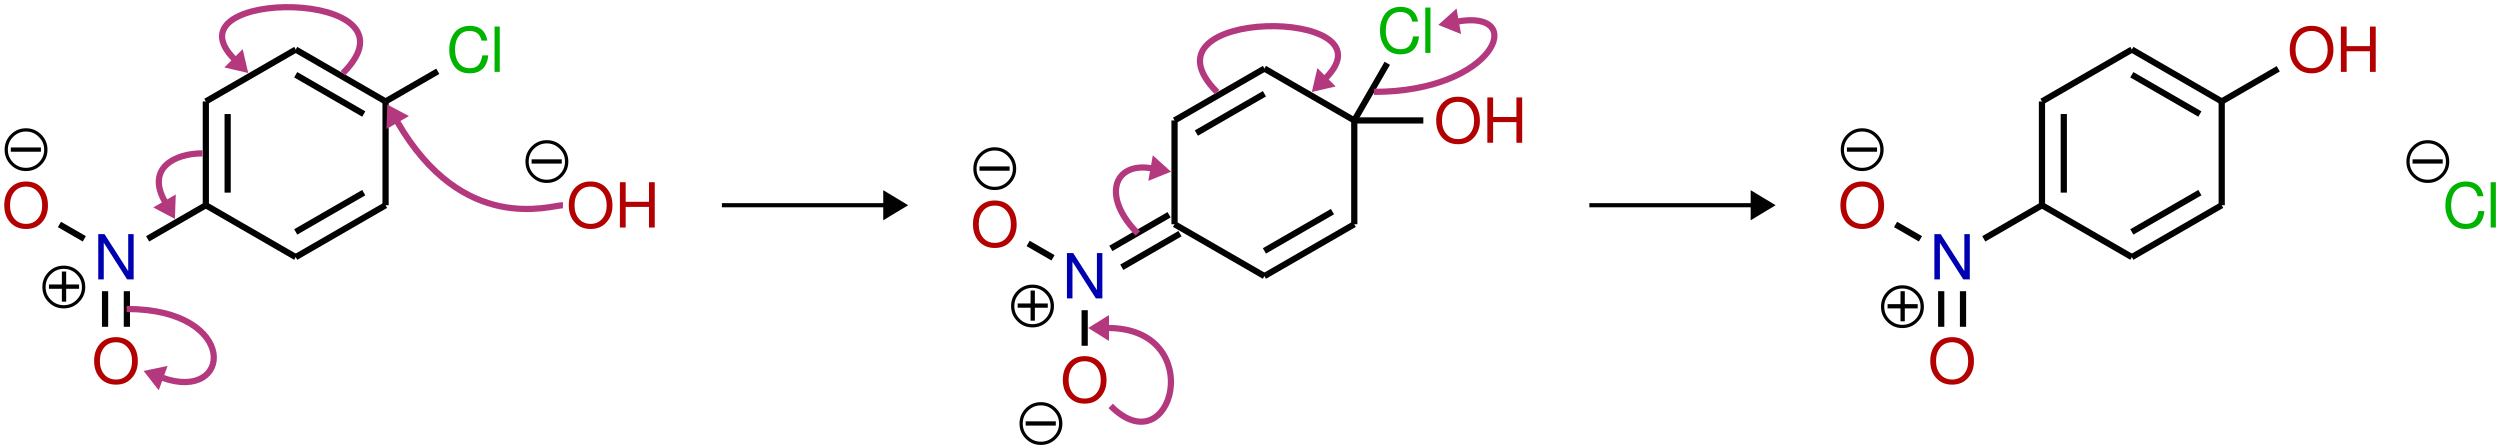<?xml version="1.0" encoding="UTF-8"?>
<svg xmlns="http://www.w3.org/2000/svg" xmlns:xlink="http://www.w3.org/1999/xlink" width="481pt" height="86pt" viewBox="0 0 481 86" version="1.1">
<defs>
<g>
<symbol overflow="visible" id="glyph0-0">
<path style="stroke:none;" d="M 7.406 -6.219 C 7.406 -5.852 7.328 -5.52 7.172 -5.219 C 7.023 -4.926 6.848 -4.68 6.641 -4.484 C 6.43 -4.297 6.223 -4.109 6.016 -3.922 C 5.805 -3.742 5.629 -3.539 5.484 -3.312 C 5.336 -3.082 5.266 -2.844 5.266 -2.594 L 5.266 -2.031 L 4.188 -2.031 L 4.188 -2.688 C 4.188 -2.977 4.258 -3.254 4.406 -3.516 C 4.551 -3.785 4.727 -4.016 4.938 -4.203 C 5.156 -4.398 5.363 -4.594 5.562 -4.781 C 5.77 -4.969 5.945 -5.18 6.094 -5.422 C 6.25 -5.672 6.328 -5.938 6.328 -6.219 C 6.328 -6.625 6.188 -6.953 5.906 -7.203 C 5.625 -7.453 5.254 -7.578 4.797 -7.578 C 4.211 -7.578 3.805 -7.41 3.578 -7.078 C 3.359 -6.754 3.25 -6.301 3.25 -5.719 L 2.234 -5.719 C 2.234 -6.633 2.453 -7.328 2.891 -7.797 C 3.336 -8.273 3.992 -8.516 4.859 -8.516 C 5.629 -8.516 6.242 -8.305 6.703 -7.891 C 7.172 -7.473 7.406 -6.914 7.406 -6.219 Z M 5.266 -0.891 L 5.266 0.344 L 4.188 0.344 L 4.188 -0.891 Z M 0.422 1.656 L 0.422 -9.562 L 9.141 -9.562 L 9.141 1.656 Z M 1.406 0.828 L 8.156 0.828 L 8.156 -8.719 L 1.406 -8.719 Z M 1.406 0.828 "/>
</symbol>
<symbol overflow="visible" id="glyph0-1">
<path style="stroke:none;" d="M 8.891 -4.219 C 8.891 -2.926 8.504 -1.852 7.734 -1 C 6.973 -0.145 5.957 0.281 4.688 0.281 C 3.426 0.281 2.41 -0.141 1.641 -0.984 C 0.867 -1.828 0.484 -2.926 0.484 -4.281 C 0.484 -5.645 0.867 -6.75 1.641 -7.594 C 2.41 -8.438 3.422 -8.859 4.672 -8.859 C 5.953 -8.859 6.973 -8.438 7.734 -7.594 C 8.504 -6.75 8.891 -5.625 8.891 -4.219 Z M 4.672 -7.875 C 3.742 -7.875 3 -7.547 2.438 -6.891 C 1.875 -6.234 1.594 -5.363 1.594 -4.281 C 1.594 -3.207 1.875 -2.344 2.438 -1.688 C 3.008 -1.031 3.758 -0.703 4.688 -0.703 C 5.613 -0.703 6.359 -1.031 6.922 -1.688 C 7.492 -2.344 7.781 -3.195 7.781 -4.25 C 7.781 -5.344 7.492 -6.219 6.922 -6.875 C 6.359 -7.539 5.609 -7.875 4.672 -7.875 Z M 4.672 -7.875 "/>
</symbol>
<symbol overflow="visible" id="glyph0-2">
<path style="stroke:none;" d="M 7.766 -8.719 L 7.766 0 L 6.516 0 L 2.016 -7.062 L 2.016 0 L 0.953 0 L 0.953 -8.719 L 2.156 -8.719 L 6.719 -1.594 L 6.719 -8.719 Z M 7.766 -8.719 "/>
</symbol>
<symbol overflow="visible" id="glyph0-3">
<path style="stroke:none;" d="M 2.156 -6.406 C 1.477 -5.727 1.141 -4.906 1.141 -3.938 C 1.141 -2.977 1.477 -2.156 2.156 -1.469 C 2.844 -0.789 3.664 -0.453 4.625 -0.453 C 5.594 -0.453 6.414 -0.789 7.094 -1.469 C 7.781 -2.156 8.125 -2.977 8.125 -3.938 C 8.125 -4.906 7.781 -5.727 7.094 -6.406 C 6.414 -7.094 5.594 -7.438 4.625 -7.438 C 3.664 -7.438 2.844 -7.094 2.156 -6.406 Z M 1.719 -1.031 C 0.914 -1.832 0.516 -2.801 0.516 -3.938 C 0.516 -5.082 0.914 -6.055 1.719 -6.859 C 2.52 -7.66 3.488 -8.062 4.625 -8.062 C 5.77 -8.062 6.742 -7.66 7.547 -6.859 C 8.359 -6.055 8.766 -5.082 8.766 -3.938 C 8.766 -2.801 8.359 -1.832 7.547 -1.031 C 6.742 -0.227 5.77 0.172 4.625 0.172 C 3.488 0.172 2.52 -0.227 1.719 -1.031 Z M 7.578 -4.438 L 7.578 -3.609 L 5.094 -3.609 L 5.094 -1.125 L 4.266 -1.125 L 4.266 -3.609 L 1.781 -3.609 L 1.781 -4.438 L 4.266 -4.438 L 4.266 -6.922 L 5.094 -6.922 L 5.094 -4.438 Z M 7.578 -4.438 "/>
</symbol>
<symbol overflow="visible" id="glyph0-4">
<path style="stroke:none;" d="M 7.5 -4.375 L 7.5 -3.547 L 1.703 -3.547 L 1.703 -4.375 Z M 2.156 -6.406 C 1.477 -5.727 1.141 -4.906 1.141 -3.938 C 1.141 -2.977 1.477 -2.156 2.156 -1.469 C 2.844 -0.789 3.664 -0.453 4.625 -0.453 C 5.594 -0.453 6.414 -0.789 7.094 -1.469 C 7.781 -2.156 8.125 -2.977 8.125 -3.938 C 8.125 -4.906 7.781 -5.727 7.094 -6.406 C 6.414 -7.094 5.594 -7.438 4.625 -7.438 C 3.664 -7.438 2.844 -7.094 2.156 -6.406 Z M 1.719 -1.031 C 0.914 -1.832 0.516 -2.801 0.516 -3.938 C 0.516 -5.082 0.914 -6.055 1.719 -6.859 C 2.52 -7.66 3.488 -8.062 4.625 -8.062 C 5.77 -8.062 6.742 -7.66 7.547 -6.859 C 8.359 -6.055 8.766 -5.082 8.766 -3.938 C 8.766 -2.801 8.359 -1.832 7.547 -1.031 C 6.742 -0.227 5.77 0.172 4.625 0.172 C 3.488 0.172 2.52 -0.227 1.719 -1.031 Z M 1.719 -1.031 "/>
</symbol>
<symbol overflow="visible" id="glyph0-5">
<path style="stroke:none;" d="M 0.484 -4.25 C 0.484 -4.656 0.516 -5.051 0.578 -5.438 C 0.648 -5.832 0.781 -6.238 0.969 -6.656 C 1.156 -7.082 1.391 -7.453 1.672 -7.766 C 1.961 -8.078 2.348 -8.336 2.828 -8.547 C 3.305 -8.754 3.848 -8.859 4.453 -8.859 C 6.348 -8.859 7.469 -7.91 7.812 -6.016 L 6.688 -6.016 C 6.551 -6.629 6.297 -7.094 5.922 -7.406 C 5.547 -7.719 5.016 -7.875 4.328 -7.875 C 3.484 -7.875 2.816 -7.551 2.328 -6.906 C 1.836 -6.258 1.594 -5.379 1.594 -4.266 C 1.594 -3.172 1.848 -2.301 2.359 -1.656 C 2.867 -1.02 3.555 -0.703 4.422 -0.703 C 5.141 -0.703 5.688 -0.898 6.062 -1.297 C 6.445 -1.703 6.707 -2.328 6.844 -3.172 L 8 -3.172 C 7.738 -0.867 6.539 0.281 4.406 0.281 C 3.812 0.281 3.273 0.18 2.797 -0.016 C 2.328 -0.223 1.953 -0.484 1.672 -0.797 C 1.391 -1.109 1.156 -1.473 0.969 -1.891 C 0.781 -2.305 0.648 -2.707 0.578 -3.094 C 0.516 -3.477 0.484 -3.863 0.484 -4.25 Z M 0.484 -4.25 "/>
</symbol>
<symbol overflow="visible" id="glyph0-6">
<path style="stroke:none;" d="M 1.719 -8.719 L 1.719 0 L 0.719 0 L 0.719 -8.719 Z M 1.719 -8.719 "/>
</symbol>
<symbol overflow="visible" id="glyph0-7">
<path style="stroke:none;" d="M 6.547 -3.969 L 2.062 -3.969 L 2.062 0 L 0.953 0 L 0.953 -8.719 L 2.062 -8.719 L 2.062 -4.953 L 6.547 -4.953 L 6.547 -8.719 L 7.656 -8.719 L 7.656 0 L 6.547 0 Z M 6.547 -3.969 "/>
</symbol>
</g>
</defs>
<g id="surface76">
<g style="fill:rgb(70%,0%,0%);fill-opacity:1;">
  <use xlink:href="#glyph0-1" x="17.626" y="73.725"/>
</g>
<g style="fill:rgb(0%,0%,70%);fill-opacity:1;">
  <use xlink:href="#glyph0-2" x="17.948" y="53.76"/>
</g>
<g style="fill:rgb(0.999%,0.999%,0.999%);fill-opacity:1;">
  <use xlink:href="#glyph0-3" x="7.637" y="59.169"/>
</g>
<path style="fill:none;stroke-width:1.196;stroke-linecap:butt;stroke-linejoin:miter;stroke:rgb(0.999%,0.999%,0.999%);stroke-opacity:1;stroke-miterlimit:10;" d="M -2.097 10.85 L -2.097 17.698 " transform="matrix(1,0,0,-1,22.312,73.725)"/>
<path style="fill:none;stroke-width:1.196;stroke-linecap:butt;stroke-linejoin:miter;stroke:rgb(0.999%,0.999%,0.999%);stroke-opacity:1;stroke-miterlimit:10;" d="M 2.098 10.85 L 2.098 17.698 " transform="matrix(1,0,0,-1,22.312,73.725)"/>
<g style="fill:rgb(70%,0%,0%);fill-opacity:1;">
  <use xlink:href="#glyph0-1" x="0.335" y="43.777"/>
</g>
<g style="fill:rgb(0.999%,0.999%,0.999%);fill-opacity:1;">
  <use xlink:href="#glyph0-4" x="0.371" y="32.742"/>
</g>
<path style="fill:none;stroke-width:1.196;stroke-linecap:butt;stroke-linejoin:miter;stroke:rgb(0.999%,0.999%,0.999%);stroke-opacity:1;stroke-miterlimit:10;" d="M -6.089 27.772 L -10.878 30.538 " transform="matrix(1,0,0,-1,22.312,73.725)"/>
<path style="fill:none;stroke-width:1.196;stroke-linecap:butt;stroke-linejoin:miter;stroke:rgb(0.999%,0.999%,0.999%);stroke-opacity:1;stroke-miterlimit:10;" d="M 6.09 27.772 L 17.29 34.241 " transform="matrix(1,0,0,-1,22.312,73.725)"/>
<path style="fill:none;stroke-width:1.196;stroke-linecap:butt;stroke-linejoin:miter;stroke:rgb(0.999%,0.999%,0.999%);stroke-opacity:1;stroke-miterlimit:10;" d="M 17.29 34.241 L 34.583 24.256 " transform="matrix(1,0,0,-1,22.312,73.725)"/>
<path style="fill:none;stroke-width:1.196;stroke-linecap:butt;stroke-linejoin:miter;stroke:rgb(0.999%,0.999%,0.999%);stroke-opacity:1;stroke-miterlimit:10;" d="M 34.583 24.256 L 51.872 34.241 " transform="matrix(1,0,0,-1,22.312,73.725)"/>
<path style="fill:none;stroke-width:1.196;stroke-linecap:butt;stroke-linejoin:miter;stroke:rgb(0.999%,0.999%,0.999%);stroke-opacity:1;stroke-miterlimit:10;" d="M 34.583 29.104 L 47.676 36.663 " transform="matrix(1,0,0,-1,22.312,73.725)"/>
<path style="fill:none;stroke-width:1.196;stroke-linecap:butt;stroke-linejoin:miter;stroke:rgb(0.999%,0.999%,0.999%);stroke-opacity:1;stroke-miterlimit:10;" d="M 51.872 34.241 L 51.872 54.205 " transform="matrix(1,0,0,-1,22.312,73.725)"/>
<g style="fill:rgb(0%,70%,0%);fill-opacity:1;">
  <use xlink:href="#glyph0-5" x="85.956" y="13.829"/>
  <use xlink:href="#glyph0-6" x="94.432" y="13.829"/>
</g>
<path style="fill:none;stroke-width:1.196;stroke-linecap:butt;stroke-linejoin:miter;stroke:rgb(0.999%,0.999%,0.999%);stroke-opacity:1;stroke-miterlimit:10;" d="M 51.872 54.205 L 61.918 60.006 " transform="matrix(1,0,0,-1,22.312,73.725)"/>
<path style="fill:none;stroke-width:1.196;stroke-linecap:butt;stroke-linejoin:miter;stroke:rgb(0.999%,0.999%,0.999%);stroke-opacity:1;stroke-miterlimit:10;" d="M 51.872 54.205 L 34.583 64.19 " transform="matrix(1,0,0,-1,22.312,73.725)"/>
<path style="fill:none;stroke-width:1.196;stroke-linecap:butt;stroke-linejoin:miter;stroke:rgb(0.999%,0.999%,0.999%);stroke-opacity:1;stroke-miterlimit:10;" d="M 47.676 51.784 L 34.583 59.342 " transform="matrix(1,0,0,-1,22.312,73.725)"/>
<path style="fill:none;stroke-width:1.196;stroke-linecap:butt;stroke-linejoin:miter;stroke:rgb(0.999%,0.999%,0.999%);stroke-opacity:1;stroke-miterlimit:10;" d="M 34.583 64.19 L 17.29 54.205 " transform="matrix(1,0,0,-1,22.312,73.725)"/>
<path style="fill:none;stroke-width:1.196;stroke-linecap:butt;stroke-linejoin:miter;stroke:rgb(0.999%,0.999%,0.999%);stroke-opacity:1;stroke-miterlimit:10;" d="M 17.29 54.205 L 17.29 34.241 " transform="matrix(1,0,0,-1,22.312,73.725)"/>
<path style="fill:none;stroke-width:1.196;stroke-linecap:butt;stroke-linejoin:miter;stroke:rgb(0.999%,0.999%,0.999%);stroke-opacity:1;stroke-miterlimit:10;" d="M 21.489 51.784 L 21.489 36.663 " transform="matrix(1,0,0,-1,22.312,73.725)"/>
<g style="fill:rgb(70%,0%,0%);fill-opacity:1;">
  <use xlink:href="#glyph0-1" x="108.946" y="43.777"/>
</g>
<g style="fill:rgb(0.999%,0.999%,0.999%);fill-opacity:1;">
  <use xlink:href="#glyph0-4" x="100.58" y="35.029"/>
</g>
<g style="fill:rgb(70%,0%,0%);fill-opacity:1;">
  <use xlink:href="#glyph0-7" x="118.318" y="43.777"/>
</g>
<path style="fill:none;stroke-width:0.801;stroke-linecap:butt;stroke-linejoin:miter;stroke:rgb(0.999%,0.999%,0.999%);stroke-opacity:1;stroke-miterlimit:10;" d="M 138.56 34.241 L 169.798 34.241 " transform="matrix(1,0,0,-1,0.335,73.725)"/>
<path style="fill-rule:nonzero;fill:rgb(0.999%,0.999%,0.999%);fill-opacity:1;stroke-width:0.801;stroke-linecap:butt;stroke-linejoin:miter;stroke:rgb(0.999%,0.999%,0.999%);stroke-opacity:1;stroke-miterlimit:10;" d="M 4.027 0.001 L 0.402 2.184 L 0.402 -2.187 Z M 4.027 0.001 " transform="matrix(1,0,0,-1,169.934,39.485)"/>
<g style="fill:rgb(70%,0%,0%);fill-opacity:1;">
  <use xlink:href="#glyph0-1" x="204.004" y="77.379"/>
</g>
<g style="fill:rgb(0.999%,0.999%,0.999%);fill-opacity:1;">
  <use xlink:href="#glyph0-4" x="195.638" y="85.433"/>
</g>
<g style="fill:rgb(0%,0%,70%);fill-opacity:1;">
  <use xlink:href="#glyph0-2" x="204.327" y="57.413"/>
</g>
<g style="fill:rgb(0.999%,0.999%,0.999%);fill-opacity:1;">
  <use xlink:href="#glyph0-3" x="194.016" y="62.823"/>
</g>
<path style="fill:none;stroke-width:1.196;stroke-linecap:butt;stroke-linejoin:miter;stroke:rgb(0.999%,0.999%,0.999%);stroke-opacity:1;stroke-miterlimit:10;" d="M 0 10.852 L 0 17.699 " transform="matrix(1,0,0,-1,208.691,77.379)"/>
<g style="fill:rgb(70%,0%,0%);fill-opacity:1;">
  <use xlink:href="#glyph0-1" x="186.714" y="47.431"/>
</g>
<g style="fill:rgb(0.999%,0.999%,0.999%);fill-opacity:1;">
  <use xlink:href="#glyph0-4" x="186.75" y="36.396"/>
</g>
<path style="fill:none;stroke-width:1.196;stroke-linecap:butt;stroke-linejoin:miter;stroke:rgb(0.999%,0.999%,0.999%);stroke-opacity:1;stroke-miterlimit:10;" d="M -6.089 27.774 L -10.879 30.539 " transform="matrix(1,0,0,-1,208.691,77.379)"/>
<path style="fill:none;stroke-width:1.196;stroke-linecap:butt;stroke-linejoin:miter;stroke:rgb(0.999%,0.999%,0.999%);stroke-opacity:1;stroke-miterlimit:10;" d="M 5.039 29.59 L 16.243 36.059 " transform="matrix(1,0,0,-1,208.691,77.379)"/>
<path style="fill:none;stroke-width:1.196;stroke-linecap:butt;stroke-linejoin:miter;stroke:rgb(0.999%,0.999%,0.999%);stroke-opacity:1;stroke-miterlimit:10;" d="M 7.141 25.957 L 18.34 32.422 " transform="matrix(1,0,0,-1,208.691,77.379)"/>
<path style="fill:none;stroke-width:1.196;stroke-linecap:butt;stroke-linejoin:miter;stroke:rgb(0.999%,0.999%,0.999%);stroke-opacity:1;stroke-miterlimit:10;" d="M 17.289 34.238 L 34.582 24.258 " transform="matrix(1,0,0,-1,208.691,77.379)"/>
<path style="fill:none;stroke-width:1.196;stroke-linecap:butt;stroke-linejoin:miter;stroke:rgb(0.999%,0.999%,0.999%);stroke-opacity:1;stroke-miterlimit:10;" d="M 34.582 24.258 L 51.871 34.238 " transform="matrix(1,0,0,-1,208.691,77.379)"/>
<path style="fill:none;stroke-width:1.196;stroke-linecap:butt;stroke-linejoin:miter;stroke:rgb(0.999%,0.999%,0.999%);stroke-opacity:1;stroke-miterlimit:10;" d="M 34.582 29.106 L 47.676 36.664 " transform="matrix(1,0,0,-1,208.691,77.379)"/>
<path style="fill:none;stroke-width:1.196;stroke-linecap:butt;stroke-linejoin:miter;stroke:rgb(0.999%,0.999%,0.999%);stroke-opacity:1;stroke-miterlimit:10;" d="M 51.871 34.238 L 51.871 54.207 " transform="matrix(1,0,0,-1,208.691,77.379)"/>
<g style="fill:rgb(0%,70%,0%);fill-opacity:1;">
  <use xlink:href="#glyph0-5" x="265.027" y="10.175"/>
  <use xlink:href="#glyph0-6" x="273.503" y="10.175"/>
</g>
<path style="fill:none;stroke-width:1.196;stroke-linecap:butt;stroke-linejoin:miter;stroke:rgb(0.999%,0.999%,0.999%);stroke-opacity:1;stroke-miterlimit:10;" d="M 51.871 54.207 L 58.223 65.203 " transform="matrix(1,0,0,-1,208.691,77.379)"/>
<g style="fill:rgb(70%,0%,0%);fill-opacity:1;">
  <use xlink:href="#glyph0-1" x="275.84" y="27.466"/>
</g>
<g style="fill:rgb(70%,0%,0%);fill-opacity:1;">
  <use xlink:href="#glyph0-7" x="285.213" y="27.466"/>
</g>
<path style="fill:none;stroke-width:1.196;stroke-linecap:butt;stroke-linejoin:miter;stroke:rgb(0.999%,0.999%,0.999%);stroke-opacity:1;stroke-miterlimit:10;" d="M 51.871 54.207 L 65.157 54.207 " transform="matrix(1,0,0,-1,208.691,77.379)"/>
<path style="fill:none;stroke-width:1.196;stroke-linecap:butt;stroke-linejoin:miter;stroke:rgb(0.999%,0.999%,0.999%);stroke-opacity:1;stroke-miterlimit:10;" d="M 51.871 54.207 L 34.582 64.188 " transform="matrix(1,0,0,-1,208.691,77.379)"/>
<path style="fill:none;stroke-width:1.196;stroke-linecap:butt;stroke-linejoin:miter;stroke:rgb(0.999%,0.999%,0.999%);stroke-opacity:1;stroke-miterlimit:10;" d="M 34.582 64.188 L 17.289 54.207 " transform="matrix(1,0,0,-1,208.691,77.379)"/>
<path style="fill:none;stroke-width:1.196;stroke-linecap:butt;stroke-linejoin:miter;stroke:rgb(0.999%,0.999%,0.999%);stroke-opacity:1;stroke-miterlimit:10;" d="M 34.582 59.34 L 21.489 51.781 " transform="matrix(1,0,0,-1,208.691,77.379)"/>
<path style="fill:none;stroke-width:1.196;stroke-linecap:butt;stroke-linejoin:miter;stroke:rgb(0.999%,0.999%,0.999%);stroke-opacity:1;stroke-miterlimit:10;" d="M 17.289 54.207 L 17.289 34.238 " transform="matrix(1,0,0,-1,208.691,77.379)"/>
<path style="fill:none;stroke-width:0.801;stroke-linecap:butt;stroke-linejoin:miter;stroke:rgb(0.999%,0.999%,0.999%);stroke-opacity:1;stroke-miterlimit:10;" d="M 305.458 34.241 L 336.696 34.241 " transform="matrix(1,0,0,-1,0.335,73.725)"/>
<path style="fill-rule:nonzero;fill:rgb(0.999%,0.999%,0.999%);fill-opacity:1;stroke-width:0.801;stroke-linecap:butt;stroke-linejoin:miter;stroke:rgb(0.999%,0.999%,0.999%);stroke-opacity:1;stroke-miterlimit:10;" d="M 4.025 0.001 L 0.4 2.184 L 0.4 -2.187 Z M 4.025 0.001 " transform="matrix(1,0,0,-1,336.831,39.485)"/>
<g style="fill:rgb(70%,0%,0%);fill-opacity:1;">
  <use xlink:href="#glyph0-1" x="370.899" y="73.725"/>
</g>
<g style="fill:rgb(0%,0%,70%);fill-opacity:1;">
  <use xlink:href="#glyph0-2" x="371.222" y="53.76"/>
</g>
<g style="fill:rgb(0.999%,0.999%,0.999%);fill-opacity:1;">
  <use xlink:href="#glyph0-3" x="361.39" y="62.951"/>
</g>
<path style="fill:none;stroke-width:1.196;stroke-linecap:butt;stroke-linejoin:miter;stroke:rgb(0.999%,0.999%,0.999%);stroke-opacity:1;stroke-miterlimit:10;" d="M -2.097 10.85 L -2.097 17.698 " transform="matrix(1,0,0,-1,375.585,73.725)"/>
<path style="fill:none;stroke-width:1.196;stroke-linecap:butt;stroke-linejoin:miter;stroke:rgb(0.999%,0.999%,0.999%);stroke-opacity:1;stroke-miterlimit:10;" d="M 2.099 10.85 L 2.099 17.698 " transform="matrix(1,0,0,-1,375.585,73.725)"/>
<g style="fill:rgb(70%,0%,0%);fill-opacity:1;">
  <use xlink:href="#glyph0-1" x="353.609" y="43.777"/>
</g>
<g style="fill:rgb(0.999%,0.999%,0.999%);fill-opacity:1;">
  <use xlink:href="#glyph0-4" x="353.644" y="32.742"/>
</g>
<path style="fill:none;stroke-width:1.196;stroke-linecap:butt;stroke-linejoin:miter;stroke:rgb(0.999%,0.999%,0.999%);stroke-opacity:1;stroke-miterlimit:10;" d="M -6.089 27.772 L -10.878 30.538 " transform="matrix(1,0,0,-1,375.585,73.725)"/>
<path style="fill:none;stroke-width:1.196;stroke-linecap:butt;stroke-linejoin:miter;stroke:rgb(0.999%,0.999%,0.999%);stroke-opacity:1;stroke-miterlimit:10;" d="M 6.091 27.772 L 17.29 34.241 " transform="matrix(1,0,0,-1,375.585,73.725)"/>
<path style="fill:none;stroke-width:1.196;stroke-linecap:butt;stroke-linejoin:miter;stroke:rgb(0.999%,0.999%,0.999%);stroke-opacity:1;stroke-miterlimit:10;" d="M 17.29 34.241 L 34.583 24.256 " transform="matrix(1,0,0,-1,375.585,73.725)"/>
<path style="fill:none;stroke-width:1.196;stroke-linecap:butt;stroke-linejoin:miter;stroke:rgb(0.999%,0.999%,0.999%);stroke-opacity:1;stroke-miterlimit:10;" d="M 34.583 24.256 L 51.872 34.241 " transform="matrix(1,0,0,-1,375.585,73.725)"/>
<path style="fill:none;stroke-width:1.196;stroke-linecap:butt;stroke-linejoin:miter;stroke:rgb(0.999%,0.999%,0.999%);stroke-opacity:1;stroke-miterlimit:10;" d="M 34.579 29.104 L 47.673 36.663 " transform="matrix(1,0,0,-1,375.585,73.725)"/>
<path style="fill:none;stroke-width:1.196;stroke-linecap:butt;stroke-linejoin:miter;stroke:rgb(0.999%,0.999%,0.999%);stroke-opacity:1;stroke-miterlimit:10;" d="M 51.872 34.241 L 51.872 54.205 " transform="matrix(1,0,0,-1,375.585,73.725)"/>
<g style="fill:rgb(70%,0%,0%);fill-opacity:1;">
  <use xlink:href="#glyph0-1" x="440.06" y="13.829"/>
</g>
<g style="fill:rgb(70%,0%,0%);fill-opacity:1;">
  <use xlink:href="#glyph0-7" x="449.433" y="13.829"/>
</g>
<path style="fill:none;stroke-width:1.196;stroke-linecap:butt;stroke-linejoin:miter;stroke:rgb(0.999%,0.999%,0.999%);stroke-opacity:1;stroke-miterlimit:10;" d="M 51.872 54.205 L 62.751 60.487 " transform="matrix(1,0,0,-1,375.585,73.725)"/>
<path style="fill:none;stroke-width:1.196;stroke-linecap:butt;stroke-linejoin:miter;stroke:rgb(0.999%,0.999%,0.999%);stroke-opacity:1;stroke-miterlimit:10;" d="M 51.872 54.205 L 34.583 64.19 " transform="matrix(1,0,0,-1,375.585,73.725)"/>
<path style="fill:none;stroke-width:1.196;stroke-linecap:butt;stroke-linejoin:miter;stroke:rgb(0.999%,0.999%,0.999%);stroke-opacity:1;stroke-miterlimit:10;" d="M 47.673 51.784 L 34.579 59.342 " transform="matrix(1,0,0,-1,375.585,73.725)"/>
<path style="fill:none;stroke-width:1.196;stroke-linecap:butt;stroke-linejoin:miter;stroke:rgb(0.999%,0.999%,0.999%);stroke-opacity:1;stroke-miterlimit:10;" d="M 34.583 64.19 L 17.29 54.205 " transform="matrix(1,0,0,-1,375.585,73.725)"/>
<path style="fill:none;stroke-width:1.196;stroke-linecap:butt;stroke-linejoin:miter;stroke:rgb(0.999%,0.999%,0.999%);stroke-opacity:1;stroke-miterlimit:10;" d="M 17.29 54.205 L 17.29 34.241 " transform="matrix(1,0,0,-1,375.585,73.725)"/>
<path style="fill:none;stroke-width:1.196;stroke-linecap:butt;stroke-linejoin:miter;stroke:rgb(0.999%,0.999%,0.999%);stroke-opacity:1;stroke-miterlimit:10;" d="M 21.489 51.784 L 21.489 36.663 " transform="matrix(1,0,0,-1,375.585,73.725)"/>
<g style="fill:rgb(0%,70%,0%);fill-opacity:1;">
  <use xlink:href="#glyph0-5" x="470.008" y="43.777"/>
  <use xlink:href="#glyph0-6" x="478.484" y="43.777"/>
</g>
<g style="fill:rgb(0.999%,0.999%,0.999%);fill-opacity:1;">
  <use xlink:href="#glyph0-4" x="462.473" y="35.029"/>
</g>
<path style="fill:none;stroke-width:1.196;stroke-linecap:butt;stroke-linejoin:miter;stroke:rgb(70.551%,22.095%,49.031%);stroke-opacity:1;stroke-miterlimit:10;" d="M -372.729 34.241 C -375.062 34.241 -391.921 28.323 -404.647 50.37 " transform="matrix(1,0,0,-1,481.042,73.725)"/>
<path style="fill-rule:nonzero;fill:rgb(70.551%,22.095%,49.031%);fill-opacity:1;stroke-width:1.015;stroke-linecap:butt;stroke-linejoin:miter;stroke:rgb(70.551%,22.095%,49.031%);stroke-opacity:1;stroke-miterlimit:10;" d="M 3.044 0.002 L 0.507 1.584 L 0.508 0 L 0.506 -1.582 Z M 3.044 0.002 " transform="matrix(-0.5,-0.866,-0.866,0.5,76.52,23.577)"/>
<path style="fill:none;stroke-width:1.196;stroke-linecap:butt;stroke-linejoin:miter;stroke:rgb(70.551%,22.095%,49.031%);stroke-opacity:1;stroke-miterlimit:10;" d="M -415.065 59.639 C -398.601 76.104 -449.706 76.104 -435.933 62.33 " transform="matrix(1,0,0,-1,481.042,73.725)"/>
<path style="fill-rule:nonzero;fill:rgb(70.551%,22.095%,49.031%);fill-opacity:1;stroke-width:1.015;stroke-linecap:butt;stroke-linejoin:miter;stroke:rgb(70.551%,22.095%,49.031%);stroke-opacity:1;stroke-miterlimit:10;" d="M 3.044 0.001 L 0.508 1.581 L 0.508 0.001 L 0.505 -1.582 Z M 3.044 0.001 " transform="matrix(0.707,0.707,0.707,-0.707,44.929,11.216)"/>
<path style="fill:none;stroke-width:1.196;stroke-linecap:butt;stroke-linejoin:miter;stroke:rgb(70.551%,22.095%,49.031%);stroke-opacity:1;stroke-miterlimit:10;" d="M -442.073 44.221 C -447.425 44.221 -453.022 41.362 -449.261 34.842 " transform="matrix(1,0,0,-1,481.042,73.725)"/>
<path style="fill-rule:nonzero;fill:rgb(70.551%,22.095%,49.031%);fill-opacity:1;stroke-width:1.015;stroke-linecap:butt;stroke-linejoin:miter;stroke:rgb(70.551%,22.095%,49.031%);stroke-opacity:1;stroke-miterlimit:10;" d="M 3.044 0.001 L 0.506 1.583 L 0.508 -0.001 L 0.505 -1.583 Z M 3.044 0.001 " transform="matrix(0.5,0.866,0.866,-0.5,31.654,38.661)"/>
<path style="fill:none;stroke-width:1.196;stroke-linecap:butt;stroke-linejoin:miter;stroke:rgb(70.551%,22.095%,49.031%);stroke-opacity:1;stroke-miterlimit:10;" d="M -456.671 14.276 C -434.827 14.276 -436.269 -3.884 -449.886 1.073 " transform="matrix(1,0,0,-1,481.042,73.725)"/>
<path style="fill-rule:nonzero;fill:rgb(70.551%,22.095%,49.031%);fill-opacity:1;stroke-width:1.015;stroke-linecap:butt;stroke-linejoin:miter;stroke:rgb(70.551%,22.095%,49.031%);stroke-opacity:1;stroke-miterlimit:10;" d="M 3.043 -0.001 L 0.508 1.583 L 0.507 -0.001 L 0.508 -1.58 Z M 3.043 -0.001 " transform="matrix(-0.94,-0.342,-0.342,0.94,31.394,72.741)"/>
<path style="fill:none;stroke-width:1.196;stroke-linecap:butt;stroke-linejoin:miter;stroke:rgb(70.551%,22.095%,49.031%);stroke-opacity:1;stroke-miterlimit:10;" d="M -270.336 -4.373 C -258.437 -16.271 -251.433 10.62 -270.914 10.62 " transform="matrix(1,0,0,-1,484.031,73.725)"/>
<path style="fill-rule:nonzero;fill:rgb(70.551%,22.095%,49.031%);fill-opacity:1;stroke-width:1.015;stroke-linecap:butt;stroke-linejoin:miter;stroke:rgb(70.551%,22.095%,49.031%);stroke-opacity:1;stroke-miterlimit:10;" d="M 3.044 0.001 L 0.508 1.583 L 0.508 -1.581 Z M 3.044 0.001 " transform="matrix(-1,0,0,1,213.372,63.104)"/>
<path style="fill:none;stroke-width:1.196;stroke-linecap:butt;stroke-linejoin:miter;stroke:rgb(70.551%,22.095%,49.031%);stroke-opacity:1;stroke-miterlimit:10;" d="M -265.117 28.815 C -272.109 35.807 -269.828 42.643 -262.418 41.338 " transform="matrix(1,0,0,-1,484.031,73.725)"/>
<path style="fill-rule:nonzero;fill:rgb(70.551%,22.095%,49.031%);fill-opacity:1;stroke-width:1.015;stroke-linecap:butt;stroke-linejoin:miter;stroke:rgb(70.551%,22.095%,49.031%);stroke-opacity:1;stroke-miterlimit:10;" d="M 3.045 0.001 L 0.505 1.584 L 0.508 -1.581 Z M 3.045 0.001 " transform="matrix(0.985,0.174,0.174,-0.985,221.364,32.343)"/>
<path style="fill:none;stroke-width:1.196;stroke-linecap:butt;stroke-linejoin:miter;stroke:rgb(70.551%,22.095%,49.031%);stroke-opacity:1;stroke-miterlimit:10;" d="M -249.851 55.987 C -266.316 72.452 -215.211 72.452 -228.984 58.674 " transform="matrix(1,0,0,-1,484.031,73.725)"/>
<path style="fill-rule:nonzero;fill:rgb(70.551%,22.095%,49.031%);fill-opacity:1;stroke-width:1.015;stroke-linecap:butt;stroke-linejoin:miter;stroke:rgb(70.551%,22.095%,49.031%);stroke-opacity:1;stroke-miterlimit:10;" d="M 3.044 0.001 L 0.509 1.581 L 0.506 -0.001 L 0.506 -1.581 Z M 3.044 0.001 " transform="matrix(-0.707,0.707,0.707,0.707,255.226,14.87)"/>
<path style="fill:none;stroke-width:1.196;stroke-linecap:butt;stroke-linejoin:miter;stroke:rgb(70.551%,22.095%,49.031%);stroke-opacity:1;stroke-miterlimit:10;" d="M -219.672 56.049 C -196.386 56.049 -189.941 71.995 -203.609 69.584 " transform="matrix(1,0,0,-1,484.031,73.725)"/>
<path style="fill-rule:nonzero;fill:rgb(70.551%,22.095%,49.031%);fill-opacity:1;stroke-width:1.015;stroke-linecap:butt;stroke-linejoin:miter;stroke:rgb(70.551%,22.095%,49.031%);stroke-opacity:1;stroke-miterlimit:10;" d="M 3.043 -0 L 0.505 1.581 L 0.508 -0.002 L 0.507 -1.58 Z M 3.043 -0 " transform="matrix(-0.985,0.174,0.174,0.985,280.672,4.097)"/>
</g>
</svg>
